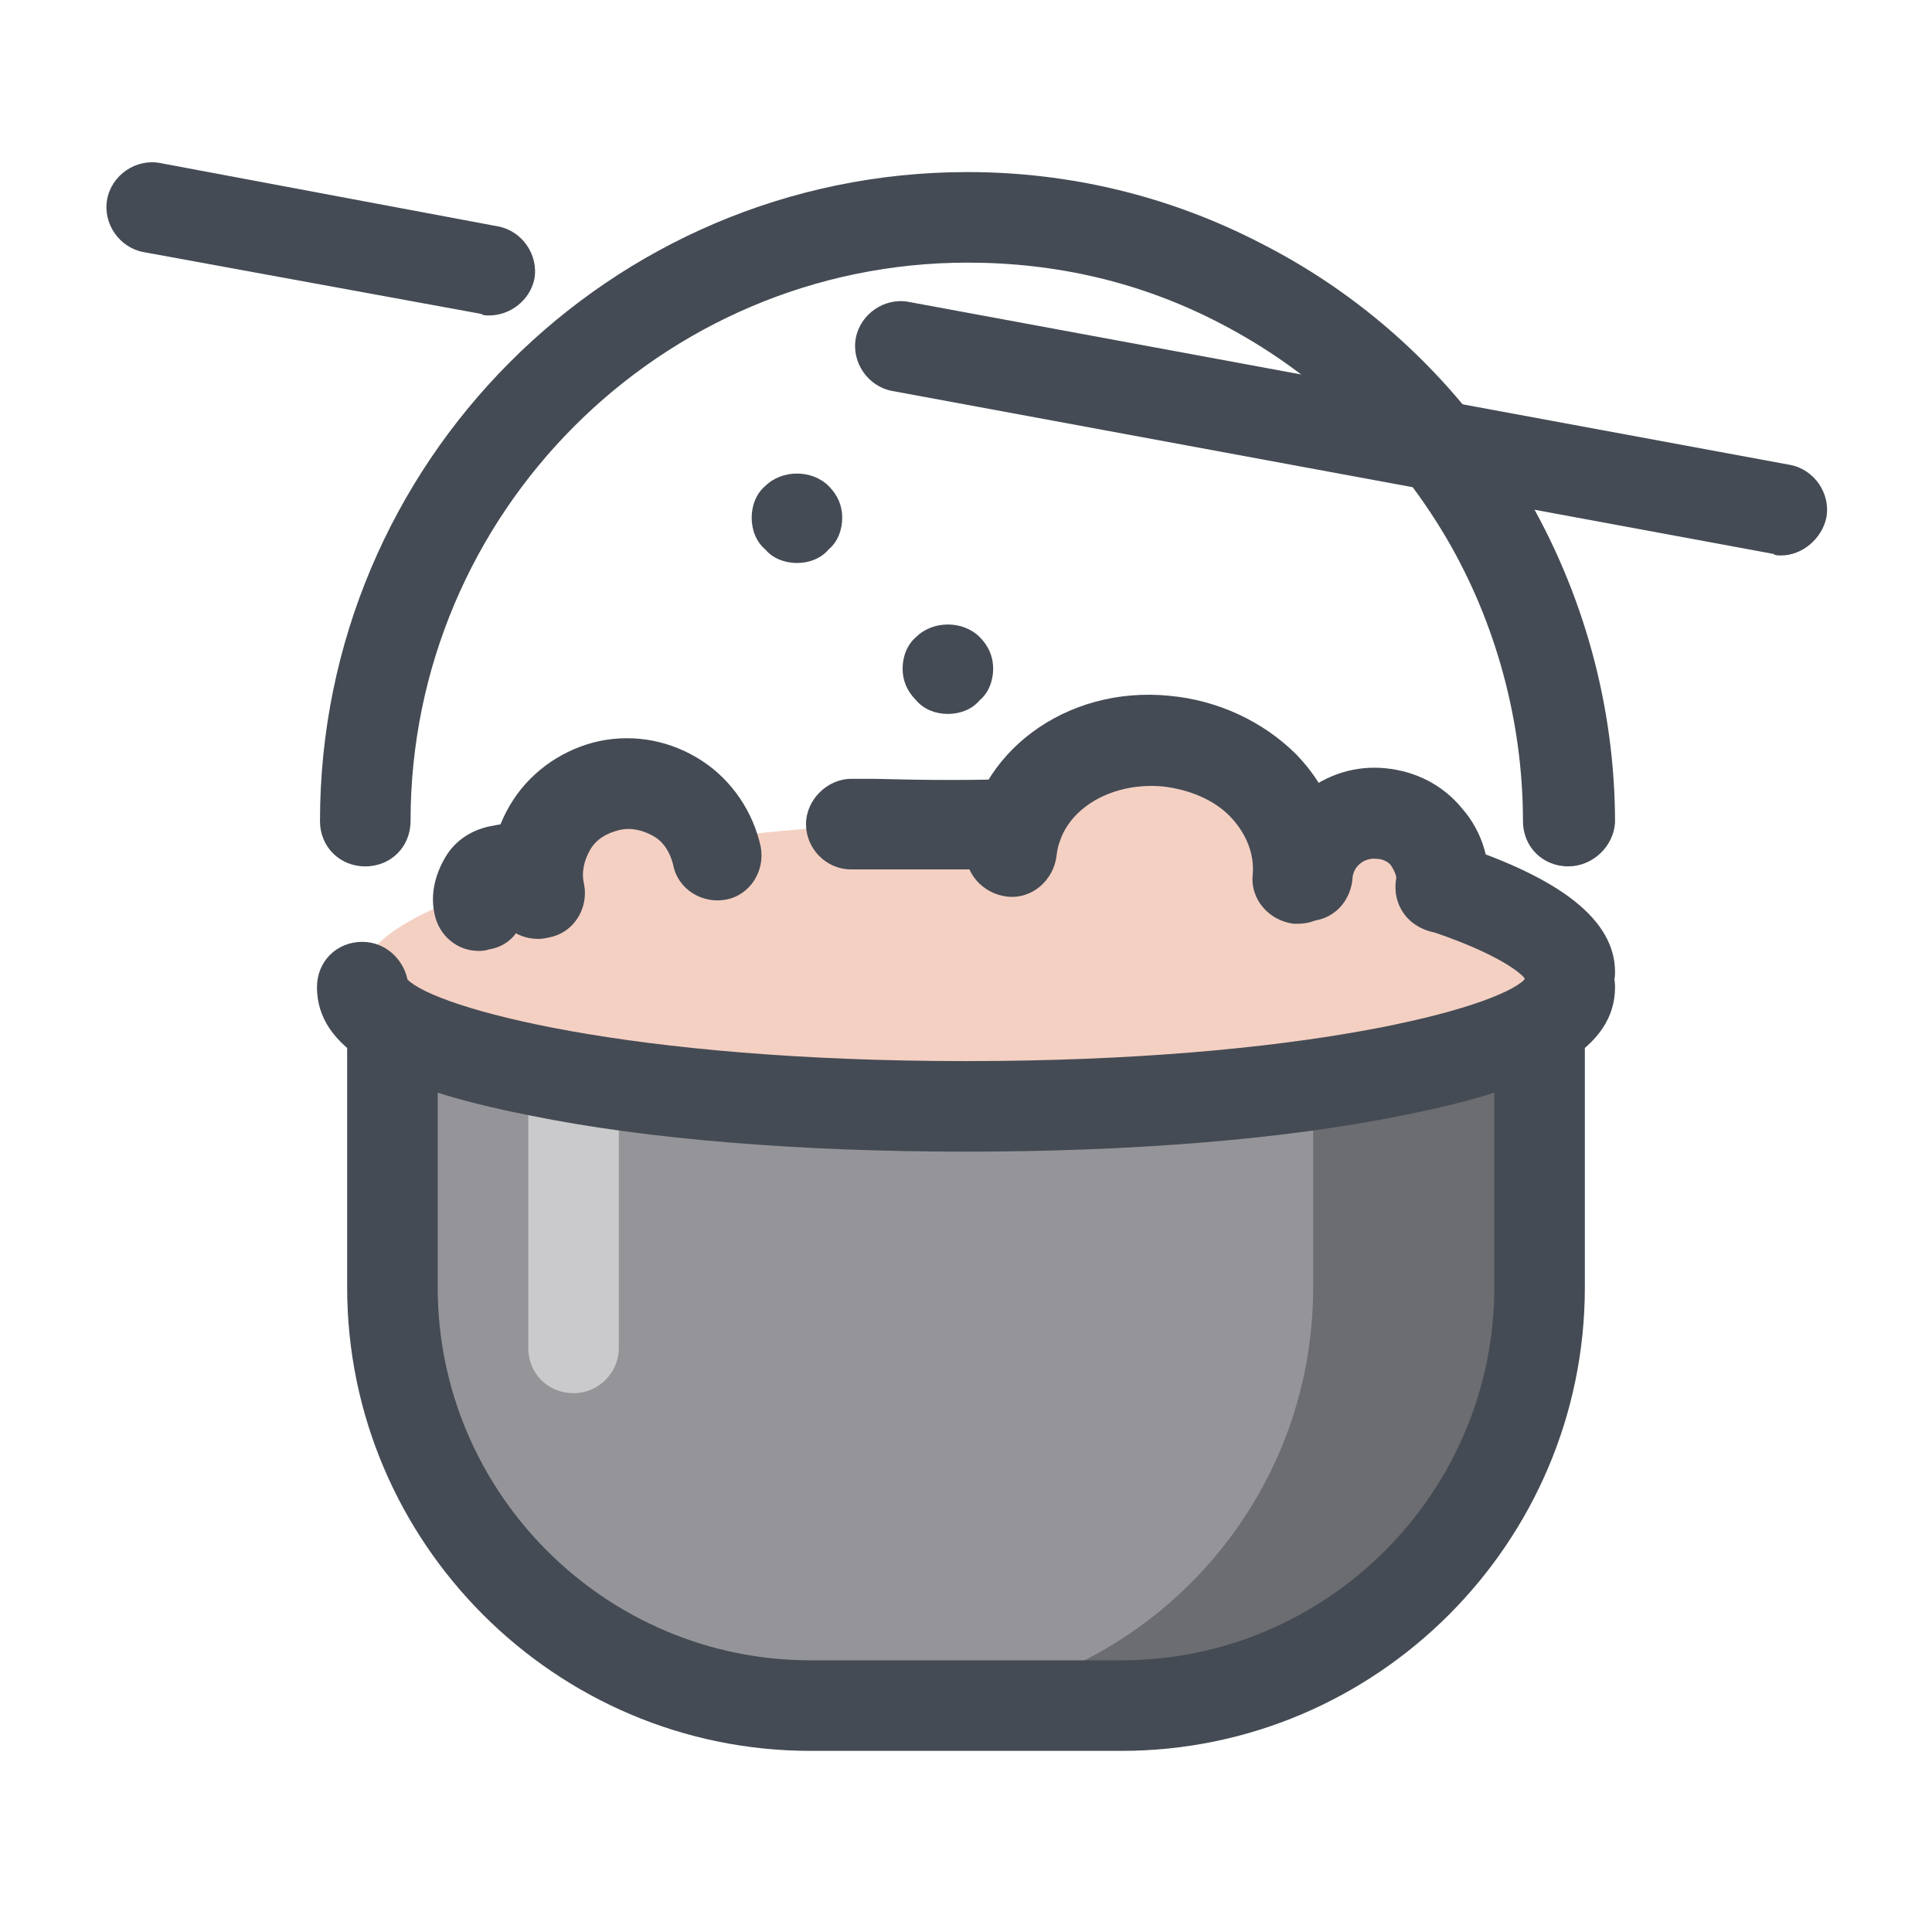 <svg xmlns="http://www.w3.org/2000/svg"  viewBox="0 0 128 128" width="64px" height="64px"><path fill="#959599" d="M102,69.4V85.3c0,15.3-12.4,27.7-27.7,27.7H53.7C38.4,113,26,100.6,26,85.3V69.4l38.7,5L102,69.4"/><path fill="#cacacc" d="M36.536,70.762C35.608,71.262,35,72.238,35,73.4V89.3c0,1.7,1.3,3,3,3s3-1.399,3-3V73.4 c0-0.872-0.342-1.639-0.905-2.179L36.536,70.762"/><path fill="#f4d0c3" d="M95.5,58.8c0.2-2.5-1.6-4.6-4.1-4.9c-2-0.2-3.8,1-4.5,2.7c-0.3-0.1-0.6-0.1-1-0.2 c-0.6-3.8-4.1-6.9-8.6-7.3c-4.5-0.4-8.5,1.9-9.8,5.5c-1.2,0-2.3-0.1-3.5-0.1c-6.1,0-11.9,0.4-17,1.1c-1.1-2.5-3.9-4-6.7-3.5 c-2.8,0.6-4.7,3-4.8,5.7c-0.2,0.1-0.4,0.1-0.6,0.2c-0.4-0.3-1-0.5-1.6-0.4c-0.7,0.1-1.3,0.7-1.5,1.4c-4.9,1.7-7.7,3.6-7.7,5.4 c0,4.4,17.9,9.9,40,9.9s40-5.5,40-9.9C104,62.6,100.8,60.5,95.5,58.8z"/><path fill="#454b54" d="M104,67.4c-1.5,0-2.8-1.1-3-2.6c-0.4-0.5-2.2-1.8-6.5-3.2c-1.6-0.5-2.4-2.2-1.9-3.8s2.2-2.4,3.8-1.9 c7.1,2.3,10.6,5.1,10.6,8.5C107,66.1,105.7,67.4,104,67.4z"/><path fill="#6c6d71" d="M102,69.4l-15,2.011V85.3c0,15.3-12.4,27.7-27.7,27.7h15c15.3,0,27.7-12.4,27.7-27.7V69.4"/><path fill="#454b54" d="M74.3,116H53.7C36.8,116,23,102.2,23,85.3V69.4c0-1.7,1.3-3,3-3s3,1.3,3,3v15.9 C29,98.9,40.1,110,53.7,110h20.6C87.9,110,99,98.9,99,85.3V69.4c0-1.7,1.3-3,3-3s3,1.3,3,3v15.9C105,102.2,91.2,116,74.3,116z"/><path fill="#454b54" d="M64 76.3c-10.9 0-21.1-.8-28.9-2.4C25.4 72 21 69.4 21 65.4c0-1.7 1.3-3 3-3 1.5 0 2.7 1.1 3 2.5 1.9 1.9 14.6 5.4 37 5.4s35.1-3.5 37-5.4c.2-1.4 1.5-2.5 3-2.5 1.7 0 3 1.3 3 3 0 4-4.4 6.6-14.1 8.5C85.1 75.5 74.9 76.3 64 76.3zM63.3 57.6c-1.6 0-3.3 0-5.4 0h-1.5c-1.7 0-3-1.4-3-3s1.4-3 3-3l0 0h1.5c3.9.1 6.5.1 9.4 0 1.7-.1 3 1.2 3.1 2.9s-1.2 3-2.9 3.1C66.2 57.6 64.8 57.6 63.3 57.6zM118 36.8c-.2 0-.4 0-.5-.1L59.1 25.9c-1.6-.3-2.7-1.9-2.4-3.5s1.9-2.7 3.5-2.4l58.4 10.8c1.6.3 2.7 1.9 2.4 3.5C120.7 35.7 119.4 36.8 118 36.8zM32.4 20.9c-.2 0-.4 0-.5-.1L9.5 16.7c-1.6-.3-2.7-1.9-2.4-3.5.3-1.6 1.9-2.7 3.5-2.4L33 15c1.6.3 2.7 1.9 2.4 3.5C35.1 19.9 33.8 20.9 32.4 20.9z"/><path fill="#454b54" d="M103.9,57.4c-1.7,0-3-1.3-3-3c0-6.6-1.8-13.2-5.1-18.8c-3.6-6.1-8.8-11-15-14.2 c-5.2-2.7-10.8-4-16.7-4c-20.3,0-36.9,16.6-36.9,37c0,1.7-1.3,3-3,3s-3-1.3-3-3c0-23.7,19.2-43,42.9-43c6.8,0,13.4,1.6,19.4,4.7 c7.3,3.7,13.3,9.4,17.5,16.5c3.9,6.6,6,14.2,6,21.9C106.9,56.1,105.5,57.4,103.9,57.4z"/><path fill="#454b54" d="M35.6 62.2c-1.4 0-2.6-1-2.9-2.4-.5-2.4 0-4.8 1.3-6.8s3.4-3.4 5.7-3.9c2.4-.5 4.8 0 6.8 1.3s3.4 3.4 3.9 5.7c.3 1.6-.7 3.2-2.3 3.5s-3.2-.7-3.5-2.3c-.2-.8-.6-1.5-1.3-1.9S41.8 54.8 41 55c-.8.2-1.5.6-1.9 1.3s-.6 1.5-.4 2.3c.3 1.6-.7 3.2-2.3 3.5C36 62.2 35.8 62.2 35.6 62.2zM86 61.2c-.1 0-.2 0-.3 0-1.6-.2-2.9-1.6-2.7-3.3.1-1.3-.4-2.6-1.4-3.7-1.1-1.2-2.8-1.9-4.6-2.1-3.6-.3-6.7 1.7-7 4.6-.2 1.6-1.6 2.9-3.3 2.7-1.6-.2-2.9-1.6-2.7-3.3.6-6.2 6.6-10.7 13.5-10 3.2.3 6.2 1.7 8.4 3.9 2.3 2.4 3.3 5.3 3 8.4C88.9 60 87.6 61.2 86 61.2z"/><path fill="#454b54" d="M95.5 61.8c-.1 0-.2 0-.3 0-1.6-.2-2.9-1.6-2.7-3.3.1-.5-.2-.9-.3-1.1s-.5-.5-1-.5c-.8-.1-1.6.5-1.6 1.4C89.4 60 88 61.2 86.3 61c-1.6-.2-2.9-1.6-2.7-3.3.2-2 1.1-3.8 2.7-5.1s3.5-1.9 5.5-1.7 3.8 1.1 5.1 2.7c1.3 1.5 1.9 3.5 1.7 5.5C98.3 60.6 97 61.8 95.5 61.8zM31.7 63c-1.4 0-2.6-1-2.9-2.4-.3-1.3 0-2.6.7-3.8s1.9-1.9 3.2-2.1c1.3-.3 2.6 0 3.8.7 1.1.7 1.9 1.9 2.1 3.2.3 1.6-.7 3.2-2.3 3.5-.8.2-1.5 0-2.1-.3-.4.6-1.1 1-1.8 1.1C32.1 63 31.9 63 31.7 63zM62.8 47.3c-.8 0-1.6-.3-2.1-.9-.6-.6-.9-1.3-.9-2.1s.3-1.6.9-2.1c1.1-1.1 3.1-1.1 4.2 0 .6.6.9 1.3.9 2.1s-.3 1.6-.9 2.1C64.4 47 63.6 47.3 62.8 47.3zM52.8 37.3c-.8 0-1.6-.3-2.1-.9-.6-.5-.9-1.3-.9-2.1s.3-1.6.9-2.1c1.1-1.1 3.1-1.1 4.2 0 .6.6.9 1.3.9 2.1s-.3 1.6-.9 2.1C54.4 37 53.6 37.3 52.8 37.3z"/></svg>